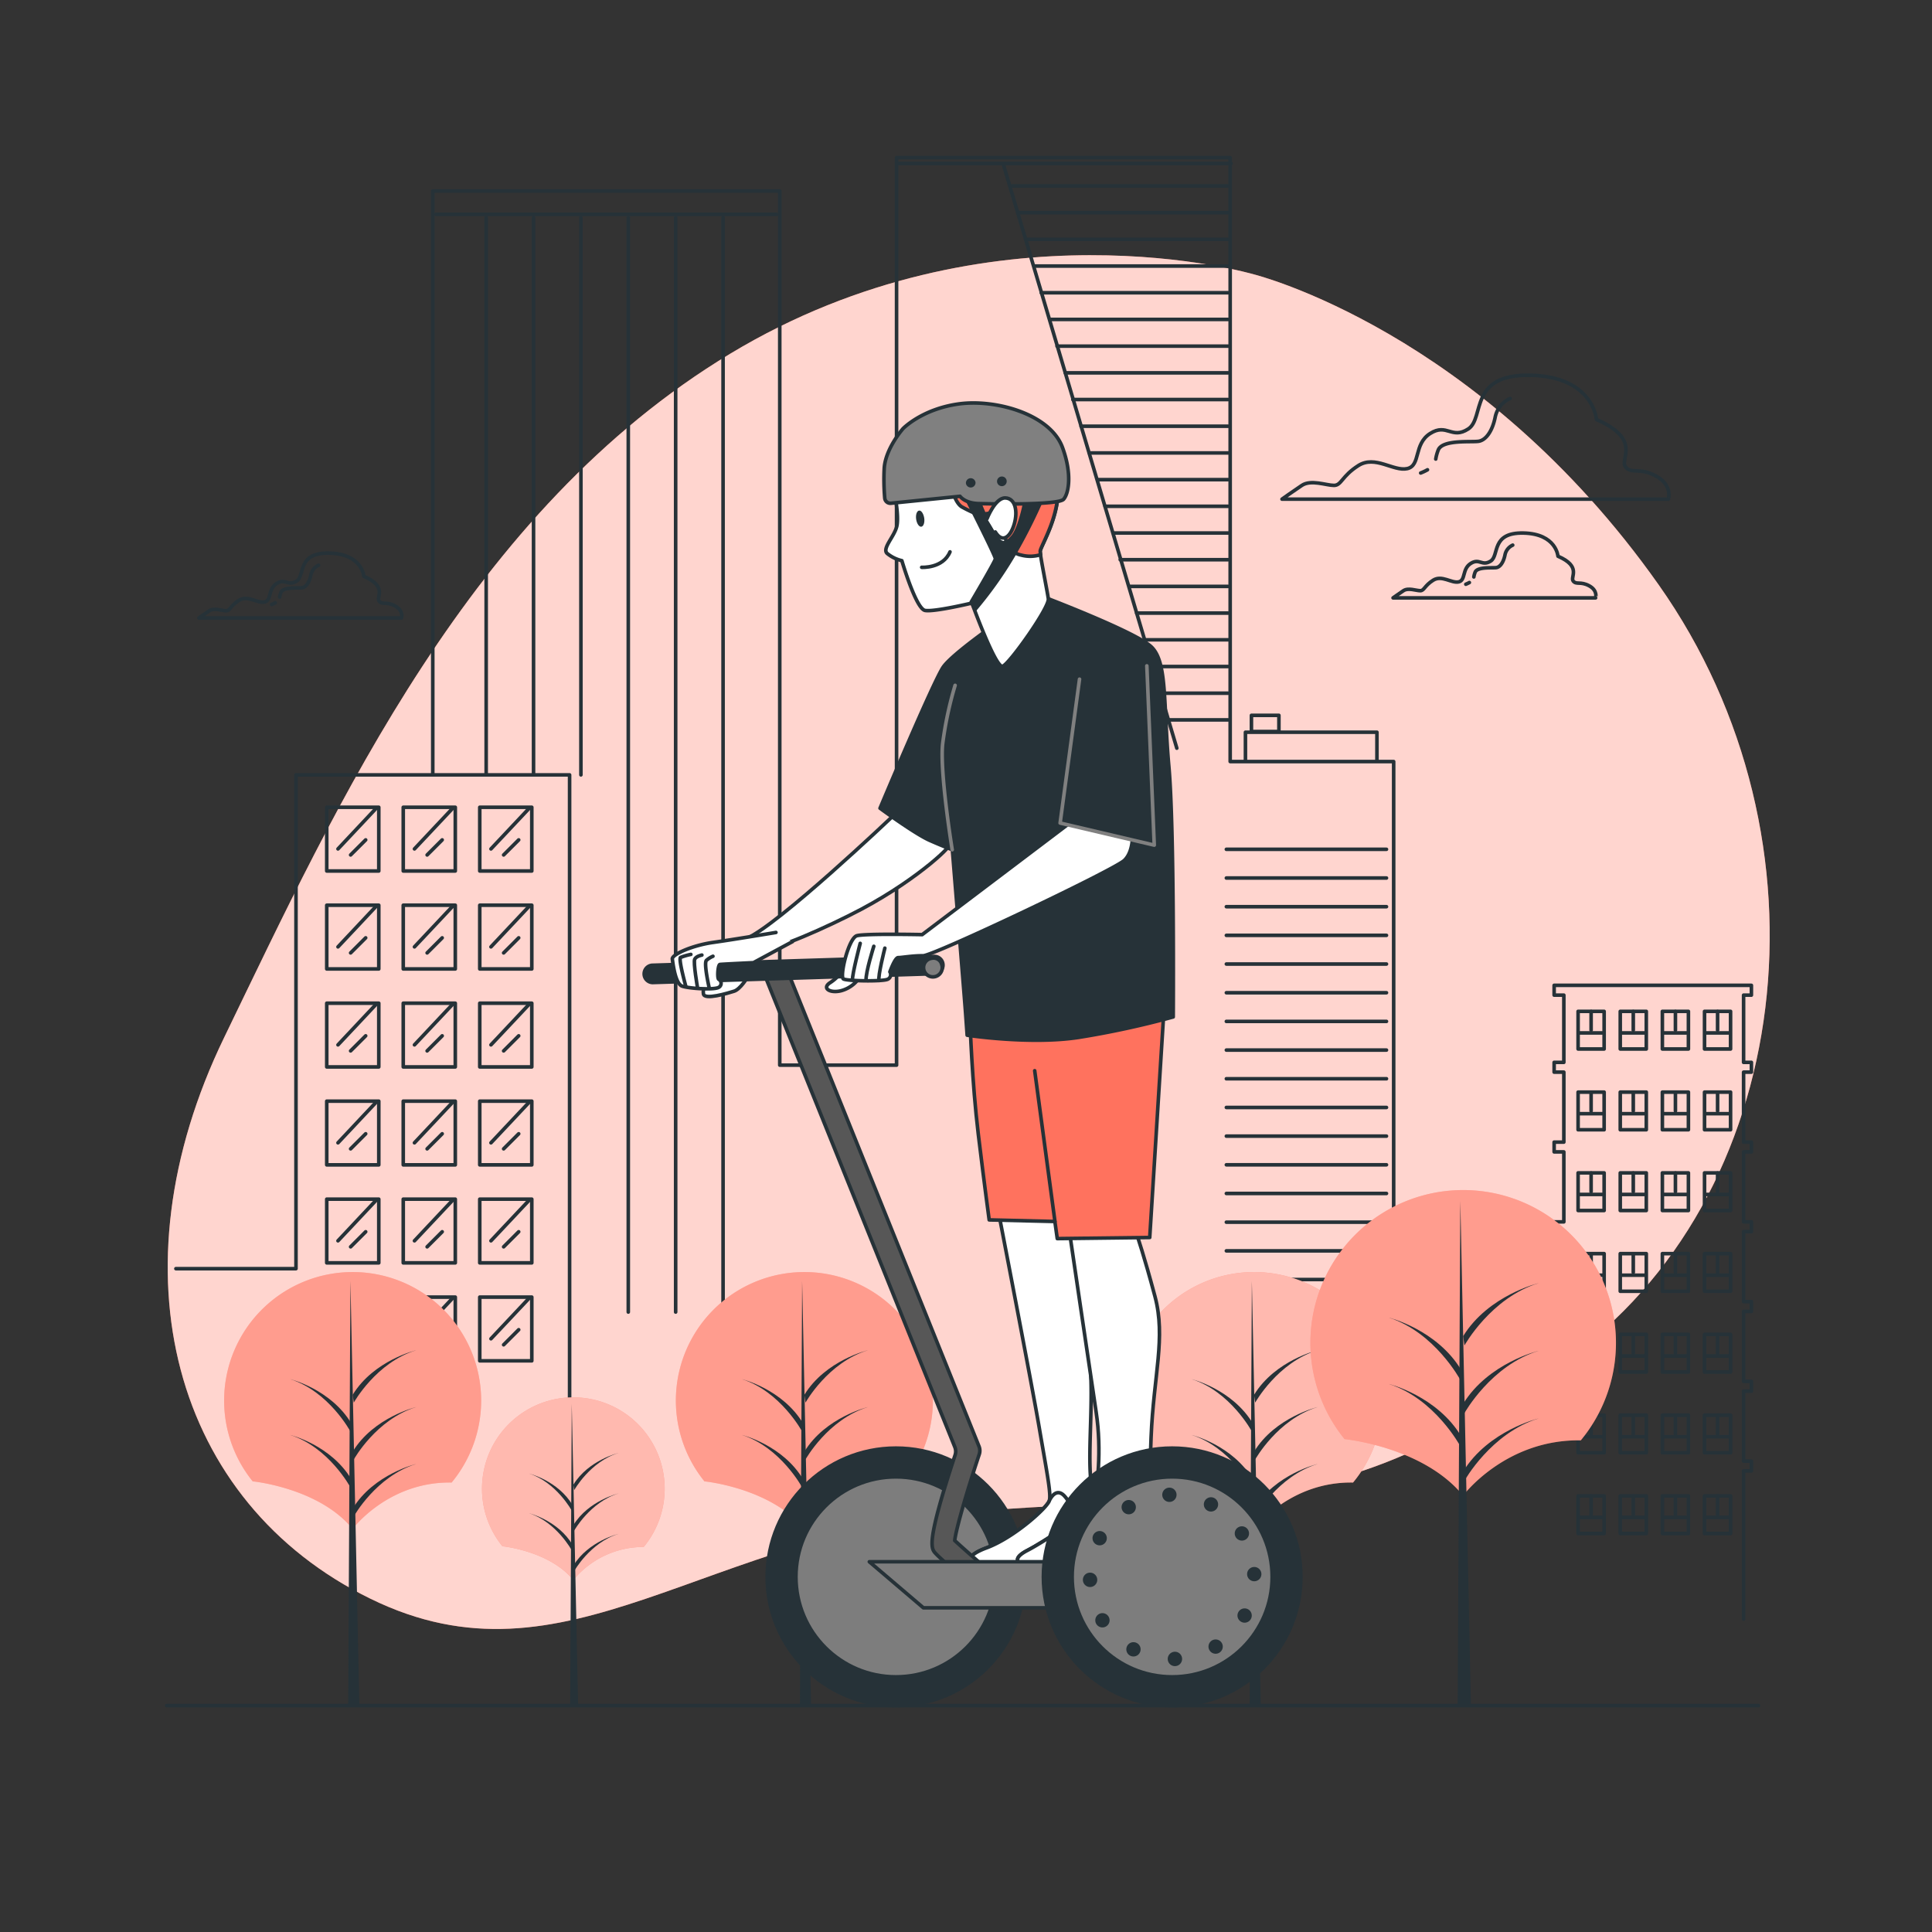 <svg xmlns="http://www.w3.org/2000/svg" viewBox="0 0 500 500"><rect x="0" y="0" width="500" height="500" fill="#333333" stroke="none"/><g id="freepik--background-simple--inject-96"><path d="M324.47,71S256.32,50.94,189,91.53,87.42,207.8,58,268.53,44.86,388.75,95.86,413.74,181.93,396.48,253.74,391s91.06,3.45,150.89-38.6,71.22-135,24.67-201S324.47,71,324.47,71Z" style="fill:#FF725E"></path><path d="M324.47,71S256.32,50.94,189,91.53,87.42,207.8,58,268.53,44.86,388.75,95.86,413.74,181.93,396.48,253.74,391s91.06,3.45,150.89-38.6,71.22-135,24.67-201S324.47,71,324.47,71Z" style="fill:#fff;opacity:0.7"></path></g><g id="freepik--Floor--inject-96"><line x1="455.09" y1="441.41" x2="43.14" y2="441.41" style="fill:none;stroke:#263238;stroke-linecap:round;stroke-linejoin:round;stroke-width:0.928px"></line></g><g id="freepik--Clouds--inject-96"><path d="M428.58,123.2c-4.35-2.37-6.32-.39-7.9-2.37s4.34-7.11-7.51-12.25c0,0-.79-11.07-17-11.46S384.32,108.18,380,111s-5.53-1.58-9.88,1.19-2.37,8.3-5.93,9.09-8.3-3.56-12.65-.79-4.34,5.13-6.32,5.13-5.93-1.58-8.3,0-5.14,3.56-5.14,3.56h100S432.93,125.57,428.58,123.2Z" style="fill:none;stroke:#263238;stroke-linecap:round;stroke-linejoin:round;stroke-width:0.928px"></path><path d="M369.43,121.58a13.44,13.44,0,0,1-1.76.83" style="fill:none;stroke:#263238;stroke-linecap:round;stroke-linejoin:round;stroke-width:0.928px"></path><path d="M390.82,103.12a6.75,6.75,0,0,0-3.86,4.82c-.72,3.62-2.41,6-4.34,6.27s-9.16-.48-10.37,2.17a11.15,11.15,0,0,0-.68,2.42" style="fill:none;stroke:#263238;stroke-linecap:round;stroke-linejoin:round;stroke-width:0.928px"></path><path d="M411.29,151.61c-2.28-1.24-3.32-.2-4.15-1.24s2.28-3.73-3.94-6.42c0,0-.41-5.81-8.91-6s-6.21,5.8-8.49,7.25-2.9-.83-5.18.62-1.25,4.35-3.11,4.77-4.35-1.87-6.63-.42-2.28,2.7-3.32,2.7-3.11-.83-4.35,0-2.69,1.86-2.69,1.86h52.42S413.57,152.86,411.29,151.61Z" style="fill:none;stroke:#263238;stroke-linecap:round;stroke-linejoin:round;stroke-width:0.928px"></path><path d="M380.27,150.76a7.32,7.32,0,0,1-.92.44" style="fill:none;stroke:#263238;stroke-linecap:round;stroke-linejoin:round;stroke-width:0.928px"></path><path d="M391.49,141.08a3.53,3.53,0,0,0-2,2.53c-.38,1.9-1.26,3.16-2.27,3.29s-4.81-.25-5.44,1.14a5.59,5.59,0,0,0-.35,1.27" style="fill:none;stroke:#263238;stroke-linecap:round;stroke-linejoin:round;stroke-width:0.928px"></path><path d="M102.25,156.82c-2.28-1.24-3.31-.2-4.14-1.24s2.28-3.73-3.94-6.43c0,0-.41-5.8-8.91-6S79,149,76.76,150.4s-2.9-.83-5.18.62-1.24,4.35-3.11,4.77-4.35-1.87-6.63-.42-2.28,2.7-3.31,2.7-3.11-.83-4.36,0-2.69,1.86-2.69,1.86h52.43S104.53,158.07,102.25,156.82Z" style="fill:none;stroke:#263238;stroke-linecap:round;stroke-linejoin:round;stroke-width:0.928px"></path><path d="M71.24,156a7.53,7.53,0,0,1-.93.44" style="fill:none;stroke:#263238;stroke-linecap:round;stroke-linejoin:round;stroke-width:0.928px"></path><path d="M82.45,146.29a3.53,3.53,0,0,0-2,2.53c-.38,1.9-1.27,3.16-2.28,3.29s-4.8-.25-5.44,1.14a5.59,5.59,0,0,0-.35,1.27" style="fill:none;stroke:#263238;stroke-linecap:round;stroke-linejoin:round;stroke-width:0.928px"></path></g><g id="freepik--Buildings--inject-96"><polyline points="112 200.54 147.41 200.54 147.41 364.6" style="fill:none;stroke:#263238;stroke-linecap:round;stroke-linejoin:round;stroke-width:0.928px"></polyline><rect x="84.56" y="208.92" width="13.47" height="16.49" style="fill:none;stroke:#263238;stroke-linecap:round;stroke-linejoin:round;stroke-width:0.928px"></rect><line x1="97.29" y1="209.25" x2="87.47" y2="219.7" style="fill:none;stroke:#263238;stroke-linecap:round;stroke-linejoin:round;stroke-width:0.928px"></line><line x1="94.64" y1="217.36" x2="90.74" y2="221.26" style="fill:none;stroke:#263238;stroke-linecap:round;stroke-linejoin:round;stroke-width:0.928px"></line><rect x="104.36" y="208.92" width="13.47" height="16.49" style="fill:none;stroke:#263238;stroke-linecap:round;stroke-linejoin:round;stroke-width:0.928px"></rect><line x1="117.09" y1="209.25" x2="107.26" y2="219.7" style="fill:none;stroke:#263238;stroke-linecap:round;stroke-linejoin:round;stroke-width:0.928px"></line><line x1="114.44" y1="217.36" x2="110.54" y2="221.26" style="fill:none;stroke:#263238;stroke-linecap:round;stroke-linejoin:round;stroke-width:0.928px"></line><rect x="124.16" y="208.92" width="13.47" height="16.49" style="fill:none;stroke:#263238;stroke-linecap:round;stroke-linejoin:round;stroke-width:0.928px"></rect><line x1="136.89" y1="209.25" x2="127.06" y2="219.7" style="fill:none;stroke:#263238;stroke-linecap:round;stroke-linejoin:round;stroke-width:0.928px"></line><line x1="134.24" y1="217.36" x2="130.34" y2="221.26" style="fill:none;stroke:#263238;stroke-linecap:round;stroke-linejoin:round;stroke-width:0.928px"></line><rect x="84.56" y="234.27" width="13.47" height="16.49" style="fill:none;stroke:#263238;stroke-linecap:round;stroke-linejoin:round;stroke-width:0.928px"></rect><line x1="97.29" y1="234.6" x2="87.47" y2="245.05" style="fill:none;stroke:#263238;stroke-linecap:round;stroke-linejoin:round;stroke-width:0.928px"></line><line x1="94.64" y1="242.71" x2="90.74" y2="246.61" style="fill:none;stroke:#263238;stroke-linecap:round;stroke-linejoin:round;stroke-width:0.928px"></line><rect x="104.36" y="234.27" width="13.47" height="16.49" style="fill:none;stroke:#263238;stroke-linecap:round;stroke-linejoin:round;stroke-width:0.928px"></rect><line x1="117.09" y1="234.6" x2="107.26" y2="245.05" style="fill:none;stroke:#263238;stroke-linecap:round;stroke-linejoin:round;stroke-width:0.928px"></line><line x1="114.44" y1="242.71" x2="110.54" y2="246.61" style="fill:none;stroke:#263238;stroke-linecap:round;stroke-linejoin:round;stroke-width:0.928px"></line><rect x="124.16" y="234.27" width="13.47" height="16.49" style="fill:none;stroke:#263238;stroke-linecap:round;stroke-linejoin:round;stroke-width:0.928px"></rect><line x1="136.89" y1="234.6" x2="127.06" y2="245.05" style="fill:none;stroke:#263238;stroke-linecap:round;stroke-linejoin:round;stroke-width:0.928px"></line><line x1="134.24" y1="242.71" x2="130.34" y2="246.61" style="fill:none;stroke:#263238;stroke-linecap:round;stroke-linejoin:round;stroke-width:0.928px"></line><rect x="84.56" y="259.63" width="13.47" height="16.49" style="fill:none;stroke:#263238;stroke-linecap:round;stroke-linejoin:round;stroke-width:0.928px"></rect><line x1="97.29" y1="259.96" x2="87.47" y2="270.41" style="fill:none;stroke:#263238;stroke-linecap:round;stroke-linejoin:round;stroke-width:0.928px"></line><line x1="94.64" y1="268.07" x2="90.74" y2="271.97" style="fill:none;stroke:#263238;stroke-linecap:round;stroke-linejoin:round;stroke-width:0.928px"></line><rect x="104.36" y="259.63" width="13.47" height="16.49" style="fill:none;stroke:#263238;stroke-linecap:round;stroke-linejoin:round;stroke-width:0.928px"></rect><line x1="117.09" y1="259.96" x2="107.26" y2="270.41" style="fill:none;stroke:#263238;stroke-linecap:round;stroke-linejoin:round;stroke-width:0.928px"></line><line x1="114.44" y1="268.07" x2="110.54" y2="271.97" style="fill:none;stroke:#263238;stroke-linecap:round;stroke-linejoin:round;stroke-width:0.928px"></line><rect x="124.16" y="259.63" width="13.47" height="16.49" style="fill:none;stroke:#263238;stroke-linecap:round;stroke-linejoin:round;stroke-width:0.928px"></rect><line x1="136.89" y1="259.96" x2="127.06" y2="270.41" style="fill:none;stroke:#263238;stroke-linecap:round;stroke-linejoin:round;stroke-width:0.928px"></line><line x1="134.24" y1="268.07" x2="130.34" y2="271.97" style="fill:none;stroke:#263238;stroke-linecap:round;stroke-linejoin:round;stroke-width:0.928px"></line><rect x="84.56" y="284.98" width="13.47" height="16.49" style="fill:none;stroke:#263238;stroke-linecap:round;stroke-linejoin:round;stroke-width:0.928px"></rect><line x1="97.29" y1="285.31" x2="87.47" y2="295.76" style="fill:none;stroke:#263238;stroke-linecap:round;stroke-linejoin:round;stroke-width:0.928px"></line><line x1="94.64" y1="293.42" x2="90.74" y2="297.32" style="fill:none;stroke:#263238;stroke-linecap:round;stroke-linejoin:round;stroke-width:0.928px"></line><rect x="104.36" y="284.98" width="13.47" height="16.49" style="fill:none;stroke:#263238;stroke-linecap:round;stroke-linejoin:round;stroke-width:0.928px"></rect><line x1="117.09" y1="285.31" x2="107.26" y2="295.76" style="fill:none;stroke:#263238;stroke-linecap:round;stroke-linejoin:round;stroke-width:0.928px"></line><line x1="114.44" y1="293.42" x2="110.54" y2="297.32" style="fill:none;stroke:#263238;stroke-linecap:round;stroke-linejoin:round;stroke-width:0.928px"></line><rect x="124.16" y="284.98" width="13.47" height="16.49" style="fill:none;stroke:#263238;stroke-linecap:round;stroke-linejoin:round;stroke-width:0.928px"></rect><line x1="136.89" y1="285.31" x2="127.06" y2="295.76" style="fill:none;stroke:#263238;stroke-linecap:round;stroke-linejoin:round;stroke-width:0.928px"></line><line x1="134.24" y1="293.42" x2="130.34" y2="297.32" style="fill:none;stroke:#263238;stroke-linecap:round;stroke-linejoin:round;stroke-width:0.928px"></line><rect x="84.56" y="310.34" width="13.47" height="16.49" style="fill:none;stroke:#263238;stroke-linecap:round;stroke-linejoin:round;stroke-width:0.928px"></rect><line x1="97.29" y1="310.67" x2="87.47" y2="321.12" style="fill:none;stroke:#263238;stroke-linecap:round;stroke-linejoin:round;stroke-width:0.928px"></line><line x1="94.64" y1="318.78" x2="90.74" y2="322.68" style="fill:none;stroke:#263238;stroke-linecap:round;stroke-linejoin:round;stroke-width:0.928px"></line><rect x="104.36" y="310.34" width="13.47" height="16.49" style="fill:none;stroke:#263238;stroke-linecap:round;stroke-linejoin:round;stroke-width:0.928px"></rect><line x1="117.09" y1="310.67" x2="107.26" y2="321.12" style="fill:none;stroke:#263238;stroke-linecap:round;stroke-linejoin:round;stroke-width:0.928px"></line><line x1="114.44" y1="318.78" x2="110.54" y2="322.68" style="fill:none;stroke:#263238;stroke-linecap:round;stroke-linejoin:round;stroke-width:0.928px"></line><rect x="124.16" y="310.34" width="13.47" height="16.49" style="fill:none;stroke:#263238;stroke-linecap:round;stroke-linejoin:round;stroke-width:0.928px"></rect><line x1="136.89" y1="310.67" x2="127.06" y2="321.12" style="fill:none;stroke:#263238;stroke-linecap:round;stroke-linejoin:round;stroke-width:0.928px"></line><line x1="134.24" y1="318.78" x2="130.34" y2="322.68" style="fill:none;stroke:#263238;stroke-linecap:round;stroke-linejoin:round;stroke-width:0.928px"></line><rect x="84.56" y="335.69" width="13.47" height="16.49" style="fill:none;stroke:#263238;stroke-linecap:round;stroke-linejoin:round;stroke-width:0.928px"></rect><line x1="97.29" y1="336.02" x2="87.47" y2="346.47" style="fill:none;stroke:#263238;stroke-linecap:round;stroke-linejoin:round;stroke-width:0.928px"></line><line x1="94.64" y1="344.13" x2="90.74" y2="348.03" style="fill:none;stroke:#263238;stroke-linecap:round;stroke-linejoin:round;stroke-width:0.928px"></line><rect x="104.36" y="335.69" width="13.47" height="16.49" style="fill:none;stroke:#263238;stroke-linecap:round;stroke-linejoin:round;stroke-width:0.928px"></rect><line x1="117.09" y1="336.02" x2="107.26" y2="346.47" style="fill:none;stroke:#263238;stroke-linecap:round;stroke-linejoin:round;stroke-width:0.928px"></line><line x1="114.44" y1="344.13" x2="110.54" y2="348.03" style="fill:none;stroke:#263238;stroke-linecap:round;stroke-linejoin:round;stroke-width:0.928px"></line><rect x="124.16" y="335.69" width="13.47" height="16.49" style="fill:none;stroke:#263238;stroke-linecap:round;stroke-linejoin:round;stroke-width:0.928px"></rect><line x1="136.89" y1="336.02" x2="127.06" y2="346.47" style="fill:none;stroke:#263238;stroke-linecap:round;stroke-linejoin:round;stroke-width:0.928px"></line><line x1="134.24" y1="344.13" x2="130.34" y2="348.03" style="fill:none;stroke:#263238;stroke-linecap:round;stroke-linejoin:round;stroke-width:0.928px"></line><line x1="112.87" y1="55.48" x2="200.94" y2="55.48" style="fill:none;stroke:#263238;stroke-linecap:round;stroke-linejoin:round;stroke-width:0.928px"></line><line x1="125.82" y1="56.34" x2="125.82" y2="200.54" style="fill:none;stroke:#263238;stroke-linecap:round;stroke-linejoin:round;stroke-width:0.928px"></line><line x1="138.08" y1="56.34" x2="138.08" y2="200.54" style="fill:none;stroke:#263238;stroke-linecap:round;stroke-linejoin:round;stroke-width:0.928px"></line><line x1="150.34" y1="56.34" x2="150.34" y2="200.54" style="fill:none;stroke:#263238;stroke-linecap:round;stroke-linejoin:round;stroke-width:0.928px"></line><line x1="162.6" y1="56.34" x2="162.6" y2="339.56" style="fill:none;stroke:#263238;stroke-linecap:round;stroke-linejoin:round;stroke-width:0.928px"></line><line x1="174.86" y1="56.34" x2="174.86" y2="339.56" style="fill:none;stroke:#263238;stroke-linecap:round;stroke-linejoin:round;stroke-width:0.928px"></line><line x1="187.13" y1="56.34" x2="187.13" y2="339.56" style="fill:none;stroke:#263238;stroke-linecap:round;stroke-linejoin:round;stroke-width:0.928px"></line><line x1="259.66" y1="42.52" x2="304.56" y2="193.63" style="fill:none;stroke:#263238;stroke-linecap:round;stroke-linejoin:round;stroke-width:0.928px"></line><line x1="232.03" y1="42.31" x2="318.58" y2="42.31" style="fill:none;stroke:#263238;stroke-linecap:round;stroke-linejoin:round;stroke-width:0.928px"></line><line x1="261.85" y1="48.12" x2="317.85" y2="48.12" style="fill:none;stroke:#263238;stroke-linecap:round;stroke-linejoin:round;stroke-width:0.928px"></line><line x1="263.43" y1="55.03" x2="317.85" y2="55.03" style="fill:none;stroke:#263238;stroke-linecap:round;stroke-linejoin:round;stroke-width:0.928px"></line><line x1="265.74" y1="61.94" x2="317.85" y2="61.94" style="fill:none;stroke:#263238;stroke-linecap:round;stroke-linejoin:round;stroke-width:0.928px"></line><line x1="267.87" y1="68.85" x2="317.85" y2="68.85" style="fill:none;stroke:#263238;stroke-linecap:round;stroke-linejoin:round;stroke-width:0.928px"></line><line x1="269.47" y1="75.76" x2="317.85" y2="75.76" style="fill:none;stroke:#263238;stroke-linecap:round;stroke-linejoin:round;stroke-width:0.928px"></line><line x1="271.96" y1="82.67" x2="317.85" y2="82.67" style="fill:none;stroke:#263238;stroke-linecap:round;stroke-linejoin:round;stroke-width:0.928px"></line><line x1="273.56" y1="89.58" x2="317.85" y2="89.58" style="fill:none;stroke:#263238;stroke-linecap:round;stroke-linejoin:round;stroke-width:0.928px"></line><line x1="275.69" y1="96.49" x2="317.85" y2="96.49" style="fill:none;stroke:#263238;stroke-linecap:round;stroke-linejoin:round;stroke-width:0.928px"></line><line x1="277.65" y1="103.4" x2="317.85" y2="103.4" style="fill:none;stroke:#263238;stroke-linecap:round;stroke-linejoin:round;stroke-width:0.928px"></line><line x1="279.78" y1="110.31" x2="317.85" y2="110.31" style="fill:none;stroke:#263238;stroke-linecap:round;stroke-linejoin:round;stroke-width:0.928px"></line><line x1="281.91" y1="117.22" x2="317.85" y2="117.22" style="fill:none;stroke:#263238;stroke-linecap:round;stroke-linejoin:round;stroke-width:0.928px"></line><line x1="284.04" y1="124.13" x2="317.85" y2="124.13" style="fill:none;stroke:#263238;stroke-linecap:round;stroke-linejoin:round;stroke-width:0.928px"></line><line x1="286" y1="131.03" x2="317.85" y2="131.03" style="fill:none;stroke:#263238;stroke-linecap:round;stroke-linejoin:round;stroke-width:0.928px"></line><line x1="288.13" y1="137.94" x2="317.85" y2="137.94" style="fill:none;stroke:#263238;stroke-linecap:round;stroke-linejoin:round;stroke-width:0.928px"></line><line x1="289.91" y1="144.85" x2="317.85" y2="144.85" style="fill:none;stroke:#263238;stroke-linecap:round;stroke-linejoin:round;stroke-width:0.928px"></line><line x1="292.4" y1="151.76" x2="317.85" y2="151.76" style="fill:none;stroke:#263238;stroke-linecap:round;stroke-linejoin:round;stroke-width:0.928px"></line><line x1="294.17" y1="158.67" x2="317.85" y2="158.67" style="fill:none;stroke:#263238;stroke-linecap:round;stroke-linejoin:round;stroke-width:0.928px"></line><line x1="296.31" y1="165.58" x2="317.85" y2="165.58" style="fill:none;stroke:#263238;stroke-linecap:round;stroke-linejoin:round;stroke-width:0.928px"></line><line x1="298.44" y1="172.49" x2="317.85" y2="172.49" style="fill:none;stroke:#263238;stroke-linecap:round;stroke-linejoin:round;stroke-width:0.928px"></line><line x1="300.57" y1="179.4" x2="317.85" y2="179.4" style="fill:none;stroke:#263238;stroke-linecap:round;stroke-linejoin:round;stroke-width:0.928px"></line><line x1="302.53" y1="186.31" x2="317.85" y2="186.31" style="fill:none;stroke:#263238;stroke-linecap:round;stroke-linejoin:round;stroke-width:0.928px"></line><polyline points="451.24 419 451.24 380.67 453.26 380.67 453.26 378.13 451.24 378.13 451.24 360.03 453.26 360.03 453.26 357.49 451.24 357.49 451.24 339.39 453.26 339.39 453.26 336.86 451.24 336.86 451.24 318.75 453.26 318.75 453.26 316.22 451.24 316.22 451.24 298.11 453.26 298.11 453.26 295.58 451.24 295.58 451.24 277.47 453.26 277.47 453.26 274.94 451.24 274.94 451.24 257.54 453.26 257.54 453.26 255 402.21 255 402.21 257.54 404.72 257.54 404.72 274.94 402.21 274.94 402.21 277.47 404.72 277.47 404.72 295.58 402.21 295.58 402.21 298.11 404.72 298.11 404.72 316.22 402.21 316.22 402.21 318.75 404.72 318.75 404.72 335.24 360.68 335.24 360.68 197.09 318.37 197.09 318.37 40.8 232.03 40.8 232.03 275.66 201.8 275.66 201.8 49.43 112 49.43 112 200.54 76.6 200.54 76.6 328.33 45.52 328.33" style="fill:none;stroke:#263238;stroke-linecap:round;stroke-linejoin:round;stroke-width:0.928px"></polyline><rect x="408.41" y="261.74" width="6.74" height="9.74" style="fill:none;stroke:#263238;stroke-linecap:round;stroke-linejoin:round;stroke-width:0.928px"></rect><line x1="408.6" y1="267.32" x2="414.71" y2="267.32" style="fill:none;stroke:#263238;stroke-linecap:round;stroke-linejoin:round;stroke-width:0.928px"></line><line x1="411.78" y1="266.61" x2="411.78" y2="261.78" style="fill:none;stroke:#263238;stroke-linecap:round;stroke-linejoin:round;stroke-width:0.928px"></line><rect x="419.32" y="261.74" width="6.74" height="9.74" style="fill:none;stroke:#263238;stroke-linecap:round;stroke-linejoin:round;stroke-width:0.928px"></rect><line x1="419.51" y1="267.32" x2="425.62" y2="267.32" style="fill:none;stroke:#263238;stroke-linecap:round;stroke-linejoin:round;stroke-width:0.928px"></line><line x1="422.69" y1="266.61" x2="422.69" y2="261.78" style="fill:none;stroke:#263238;stroke-linecap:round;stroke-linejoin:round;stroke-width:0.928px"></line><rect x="430.22" y="261.74" width="6.74" height="9.74" style="fill:none;stroke:#263238;stroke-linecap:round;stroke-linejoin:round;stroke-width:0.928px"></rect><line x1="430.42" y1="267.32" x2="436.53" y2="267.32" style="fill:none;stroke:#263238;stroke-linecap:round;stroke-linejoin:round;stroke-width:0.928px"></line><line x1="433.6" y1="266.61" x2="433.6" y2="261.78" style="fill:none;stroke:#263238;stroke-linecap:round;stroke-linejoin:round;stroke-width:0.928px"></line><rect x="441.13" y="261.74" width="6.74" height="9.74" style="fill:none;stroke:#263238;stroke-linecap:round;stroke-linejoin:round;stroke-width:0.928px"></rect><line x1="441.33" y1="267.32" x2="447.43" y2="267.32" style="fill:none;stroke:#263238;stroke-linecap:round;stroke-linejoin:round;stroke-width:0.928px"></line><line x1="444.51" y1="266.61" x2="444.51" y2="261.78" style="fill:none;stroke:#263238;stroke-linecap:round;stroke-linejoin:round;stroke-width:0.928px"></line><rect x="408.41" y="282.64" width="6.74" height="9.74" style="fill:none;stroke:#263238;stroke-linecap:round;stroke-linejoin:round;stroke-width:0.928px"></rect><line x1="408.6" y1="288.22" x2="414.71" y2="288.22" style="fill:none;stroke:#263238;stroke-linecap:round;stroke-linejoin:round;stroke-width:0.928px"></line><line x1="411.78" y1="287.51" x2="411.78" y2="282.68" style="fill:none;stroke:#263238;stroke-linecap:round;stroke-linejoin:round;stroke-width:0.928px"></line><rect x="419.32" y="282.64" width="6.74" height="9.74" style="fill:none;stroke:#263238;stroke-linecap:round;stroke-linejoin:round;stroke-width:0.928px"></rect><line x1="419.51" y1="288.22" x2="425.62" y2="288.22" style="fill:none;stroke:#263238;stroke-linecap:round;stroke-linejoin:round;stroke-width:0.928px"></line><line x1="422.69" y1="287.51" x2="422.69" y2="282.68" style="fill:none;stroke:#263238;stroke-linecap:round;stroke-linejoin:round;stroke-width:0.928px"></line><rect x="430.22" y="282.64" width="6.74" height="9.74" style="fill:none;stroke:#263238;stroke-linecap:round;stroke-linejoin:round;stroke-width:0.928px"></rect><line x1="430.42" y1="288.22" x2="436.53" y2="288.22" style="fill:none;stroke:#263238;stroke-linecap:round;stroke-linejoin:round;stroke-width:0.928px"></line><line x1="433.6" y1="287.51" x2="433.6" y2="282.68" style="fill:none;stroke:#263238;stroke-linecap:round;stroke-linejoin:round;stroke-width:0.928px"></line><rect x="441.13" y="282.64" width="6.74" height="9.74" style="fill:none;stroke:#263238;stroke-linecap:round;stroke-linejoin:round;stroke-width:0.928px"></rect><line x1="441.33" y1="288.22" x2="447.43" y2="288.22" style="fill:none;stroke:#263238;stroke-linecap:round;stroke-linejoin:round;stroke-width:0.928px"></line><line x1="444.51" y1="287.51" x2="444.51" y2="282.68" style="fill:none;stroke:#263238;stroke-linecap:round;stroke-linejoin:round;stroke-width:0.928px"></line><rect x="408.41" y="303.54" width="6.74" height="9.74" style="fill:none;stroke:#263238;stroke-linecap:round;stroke-linejoin:round;stroke-width:0.928px"></rect><line x1="408.6" y1="309.12" x2="414.71" y2="309.12" style="fill:none;stroke:#263238;stroke-linecap:round;stroke-linejoin:round;stroke-width:0.928px"></line><line x1="411.78" y1="308.41" x2="411.78" y2="303.58" style="fill:none;stroke:#263238;stroke-linecap:round;stroke-linejoin:round;stroke-width:0.928px"></line><rect x="419.32" y="303.54" width="6.74" height="9.74" style="fill:none;stroke:#263238;stroke-linecap:round;stroke-linejoin:round;stroke-width:0.928px"></rect><line x1="419.51" y1="309.12" x2="425.62" y2="309.12" style="fill:none;stroke:#263238;stroke-linecap:round;stroke-linejoin:round;stroke-width:0.928px"></line><line x1="422.69" y1="308.41" x2="422.69" y2="303.58" style="fill:none;stroke:#263238;stroke-linecap:round;stroke-linejoin:round;stroke-width:0.928px"></line><rect x="430.22" y="303.54" width="6.74" height="9.74" style="fill:none;stroke:#263238;stroke-linecap:round;stroke-linejoin:round;stroke-width:0.928px"></rect><line x1="430.42" y1="309.12" x2="436.53" y2="309.12" style="fill:none;stroke:#263238;stroke-linecap:round;stroke-linejoin:round;stroke-width:0.928px"></line><line x1="433.6" y1="308.41" x2="433.6" y2="303.58" style="fill:none;stroke:#263238;stroke-linecap:round;stroke-linejoin:round;stroke-width:0.928px"></line><rect x="441.13" y="303.54" width="6.74" height="9.74" style="fill:none;stroke:#263238;stroke-linecap:round;stroke-linejoin:round;stroke-width:0.928px"></rect><line x1="441.33" y1="309.12" x2="447.43" y2="309.12" style="fill:none;stroke:#263238;stroke-linecap:round;stroke-linejoin:round;stroke-width:0.928px"></line><line x1="444.51" y1="308.41" x2="444.51" y2="303.58" style="fill:none;stroke:#263238;stroke-linecap:round;stroke-linejoin:round;stroke-width:0.928px"></line><rect x="408.41" y="324.44" width="6.74" height="9.74" style="fill:none;stroke:#263238;stroke-linecap:round;stroke-linejoin:round;stroke-width:0.928px"></rect><line x1="408.6" y1="330.02" x2="414.71" y2="330.02" style="fill:none;stroke:#263238;stroke-linecap:round;stroke-linejoin:round;stroke-width:0.928px"></line><line x1="411.78" y1="329.31" x2="411.78" y2="324.48" style="fill:none;stroke:#263238;stroke-linecap:round;stroke-linejoin:round;stroke-width:0.928px"></line><rect x="419.32" y="324.44" width="6.74" height="9.74" style="fill:none;stroke:#263238;stroke-linecap:round;stroke-linejoin:round;stroke-width:0.928px"></rect><line x1="419.51" y1="330.02" x2="425.62" y2="330.02" style="fill:none;stroke:#263238;stroke-linecap:round;stroke-linejoin:round;stroke-width:0.928px"></line><line x1="422.69" y1="329.31" x2="422.69" y2="324.48" style="fill:none;stroke:#263238;stroke-linecap:round;stroke-linejoin:round;stroke-width:0.928px"></line><rect x="430.22" y="324.44" width="6.74" height="9.74" style="fill:none;stroke:#263238;stroke-linecap:round;stroke-linejoin:round;stroke-width:0.928px"></rect><line x1="430.42" y1="330.02" x2="436.53" y2="330.02" style="fill:none;stroke:#263238;stroke-linecap:round;stroke-linejoin:round;stroke-width:0.928px"></line><line x1="433.6" y1="329.31" x2="433.6" y2="324.48" style="fill:none;stroke:#263238;stroke-linecap:round;stroke-linejoin:round;stroke-width:0.928px"></line><rect x="441.13" y="324.44" width="6.74" height="9.74" style="fill:none;stroke:#263238;stroke-linecap:round;stroke-linejoin:round;stroke-width:0.928px"></rect><line x1="441.33" y1="330.02" x2="447.43" y2="330.02" style="fill:none;stroke:#263238;stroke-linecap:round;stroke-linejoin:round;stroke-width:0.928px"></line><line x1="444.51" y1="329.31" x2="444.51" y2="324.48" style="fill:none;stroke:#263238;stroke-linecap:round;stroke-linejoin:round;stroke-width:0.928px"></line><rect x="408.41" y="345.34" width="6.74" height="9.74" style="fill:none;stroke:#263238;stroke-linecap:round;stroke-linejoin:round;stroke-width:0.928px"></rect><line x1="408.6" y1="350.92" x2="414.71" y2="350.92" style="fill:none;stroke:#263238;stroke-linecap:round;stroke-linejoin:round;stroke-width:0.928px"></line><line x1="411.78" y1="350.21" x2="411.78" y2="345.38" style="fill:none;stroke:#263238;stroke-linecap:round;stroke-linejoin:round;stroke-width:0.928px"></line><rect x="419.32" y="345.34" width="6.74" height="9.74" style="fill:none;stroke:#263238;stroke-linecap:round;stroke-linejoin:round;stroke-width:0.928px"></rect><line x1="419.51" y1="350.92" x2="425.62" y2="350.92" style="fill:none;stroke:#263238;stroke-linecap:round;stroke-linejoin:round;stroke-width:0.928px"></line><line x1="422.69" y1="350.21" x2="422.69" y2="345.38" style="fill:none;stroke:#263238;stroke-linecap:round;stroke-linejoin:round;stroke-width:0.928px"></line><rect x="430.22" y="345.34" width="6.74" height="9.74" style="fill:none;stroke:#263238;stroke-linecap:round;stroke-linejoin:round;stroke-width:0.928px"></rect><line x1="430.42" y1="350.92" x2="436.53" y2="350.92" style="fill:none;stroke:#263238;stroke-linecap:round;stroke-linejoin:round;stroke-width:0.928px"></line><line x1="433.6" y1="350.21" x2="433.6" y2="345.38" style="fill:none;stroke:#263238;stroke-linecap:round;stroke-linejoin:round;stroke-width:0.928px"></line><rect x="441.13" y="345.34" width="6.74" height="9.74" style="fill:none;stroke:#263238;stroke-linecap:round;stroke-linejoin:round;stroke-width:0.928px"></rect><line x1="441.33" y1="350.92" x2="447.43" y2="350.92" style="fill:none;stroke:#263238;stroke-linecap:round;stroke-linejoin:round;stroke-width:0.928px"></line><line x1="444.51" y1="350.21" x2="444.51" y2="345.38" style="fill:none;stroke:#263238;stroke-linecap:round;stroke-linejoin:round;stroke-width:0.928px"></line><rect x="408.41" y="366.24" width="6.74" height="9.74" style="fill:none;stroke:#263238;stroke-linecap:round;stroke-linejoin:round;stroke-width:0.928px"></rect><line x1="408.6" y1="371.82" x2="414.71" y2="371.82" style="fill:none;stroke:#263238;stroke-linecap:round;stroke-linejoin:round;stroke-width:0.928px"></line><line x1="411.78" y1="371.11" x2="411.78" y2="366.27" style="fill:none;stroke:#263238;stroke-linecap:round;stroke-linejoin:round;stroke-width:0.928px"></line><rect x="419.32" y="366.24" width="6.74" height="9.74" style="fill:none;stroke:#263238;stroke-linecap:round;stroke-linejoin:round;stroke-width:0.928px"></rect><line x1="419.51" y1="371.82" x2="425.62" y2="371.82" style="fill:none;stroke:#263238;stroke-linecap:round;stroke-linejoin:round;stroke-width:0.928px"></line><line x1="422.69" y1="371.11" x2="422.69" y2="366.27" style="fill:none;stroke:#263238;stroke-linecap:round;stroke-linejoin:round;stroke-width:0.928px"></line><rect x="430.22" y="366.24" width="6.74" height="9.74" style="fill:none;stroke:#263238;stroke-linecap:round;stroke-linejoin:round;stroke-width:0.928px"></rect><line x1="430.42" y1="371.82" x2="436.53" y2="371.82" style="fill:none;stroke:#263238;stroke-linecap:round;stroke-linejoin:round;stroke-width:0.928px"></line><line x1="433.6" y1="371.11" x2="433.6" y2="366.27" style="fill:none;stroke:#263238;stroke-linecap:round;stroke-linejoin:round;stroke-width:0.928px"></line><rect x="441.13" y="366.24" width="6.74" height="9.74" style="fill:none;stroke:#263238;stroke-linecap:round;stroke-linejoin:round;stroke-width:0.928px"></rect><line x1="441.33" y1="371.82" x2="447.43" y2="371.82" style="fill:none;stroke:#263238;stroke-linecap:round;stroke-linejoin:round;stroke-width:0.928px"></line><line x1="444.51" y1="371.11" x2="444.51" y2="366.27" style="fill:none;stroke:#263238;stroke-linecap:round;stroke-linejoin:round;stroke-width:0.928px"></line><rect x="408.41" y="387.14" width="6.74" height="9.74" style="fill:none;stroke:#263238;stroke-linecap:round;stroke-linejoin:round;stroke-width:0.928px"></rect><line x1="408.6" y1="392.71" x2="414.71" y2="392.71" style="fill:none;stroke:#263238;stroke-linecap:round;stroke-linejoin:round;stroke-width:0.928px"></line><line x1="411.78" y1="392.01" x2="411.78" y2="387.17" style="fill:none;stroke:#263238;stroke-linecap:round;stroke-linejoin:round;stroke-width:0.928px"></line><rect x="419.32" y="387.14" width="6.74" height="9.74" style="fill:none;stroke:#263238;stroke-linecap:round;stroke-linejoin:round;stroke-width:0.928px"></rect><line x1="419.51" y1="392.71" x2="425.62" y2="392.71" style="fill:none;stroke:#263238;stroke-linecap:round;stroke-linejoin:round;stroke-width:0.928px"></line><line x1="422.69" y1="392.01" x2="422.69" y2="387.17" style="fill:none;stroke:#263238;stroke-linecap:round;stroke-linejoin:round;stroke-width:0.928px"></line><rect x="430.22" y="387.14" width="6.74" height="9.74" style="fill:none;stroke:#263238;stroke-linecap:round;stroke-linejoin:round;stroke-width:0.928px"></rect><line x1="430.42" y1="392.71" x2="436.53" y2="392.71" style="fill:none;stroke:#263238;stroke-linecap:round;stroke-linejoin:round;stroke-width:0.928px"></line><line x1="433.6" y1="392.01" x2="433.6" y2="387.17" style="fill:none;stroke:#263238;stroke-linecap:round;stroke-linejoin:round;stroke-width:0.928px"></line><rect x="441.13" y="387.14" width="6.74" height="9.74" style="fill:none;stroke:#263238;stroke-linecap:round;stroke-linejoin:round;stroke-width:0.928px"></rect><line x1="441.33" y1="392.71" x2="447.43" y2="392.71" style="fill:none;stroke:#263238;stroke-linecap:round;stroke-linejoin:round;stroke-width:0.928px"></line><line x1="444.51" y1="392.01" x2="444.51" y2="387.17" style="fill:none;stroke:#263238;stroke-linecap:round;stroke-linejoin:round;stroke-width:0.928px"></line><line x1="358.82" y1="219.8" x2="317.38" y2="219.8" style="fill:none;stroke:#263238;stroke-linecap:round;stroke-linejoin:round;stroke-width:0.928px"></line><line x1="358.82" y1="227.23" x2="317.38" y2="227.23" style="fill:none;stroke:#263238;stroke-linecap:round;stroke-linejoin:round;stroke-width:0.928px"></line><line x1="358.82" y1="234.65" x2="317.38" y2="234.65" style="fill:none;stroke:#263238;stroke-linecap:round;stroke-linejoin:round;stroke-width:0.928px"></line><line x1="358.82" y1="242.07" x2="317.38" y2="242.07" style="fill:none;stroke:#263238;stroke-linecap:round;stroke-linejoin:round;stroke-width:0.928px"></line><line x1="358.82" y1="249.49" x2="317.38" y2="249.49" style="fill:none;stroke:#263238;stroke-linecap:round;stroke-linejoin:round;stroke-width:0.928px"></line><line x1="358.82" y1="256.92" x2="317.38" y2="256.92" style="fill:none;stroke:#263238;stroke-linecap:round;stroke-linejoin:round;stroke-width:0.928px"></line><line x1="358.82" y1="264.34" x2="317.38" y2="264.34" style="fill:none;stroke:#263238;stroke-linecap:round;stroke-linejoin:round;stroke-width:0.928px"></line><line x1="358.82" y1="271.76" x2="317.38" y2="271.76" style="fill:none;stroke:#263238;stroke-linecap:round;stroke-linejoin:round;stroke-width:0.928px"></line><line x1="358.82" y1="279.18" x2="317.38" y2="279.18" style="fill:none;stroke:#263238;stroke-linecap:round;stroke-linejoin:round;stroke-width:0.928px"></line><line x1="358.82" y1="286.61" x2="317.38" y2="286.61" style="fill:none;stroke:#263238;stroke-linecap:round;stroke-linejoin:round;stroke-width:0.928px"></line><line x1="358.82" y1="294.03" x2="317.38" y2="294.03" style="fill:none;stroke:#263238;stroke-linecap:round;stroke-linejoin:round;stroke-width:0.928px"></line><line x1="358.82" y1="301.45" x2="317.38" y2="301.45" style="fill:none;stroke:#263238;stroke-linecap:round;stroke-linejoin:round;stroke-width:0.928px"></line><line x1="358.82" y1="308.87" x2="317.38" y2="308.87" style="fill:none;stroke:#263238;stroke-linecap:round;stroke-linejoin:round;stroke-width:0.928px"></line><line x1="358.82" y1="316.3" x2="317.38" y2="316.3" style="fill:none;stroke:#263238;stroke-linecap:round;stroke-linejoin:round;stroke-width:0.928px"></line><line x1="358.82" y1="323.72" x2="317.38" y2="323.72" style="fill:none;stroke:#263238;stroke-linecap:round;stroke-linejoin:round;stroke-width:0.928px"></line><line x1="358.82" y1="331.14" x2="317.38" y2="331.14" style="fill:none;stroke:#263238;stroke-linecap:round;stroke-linejoin:round;stroke-width:0.928px"></line><line x1="358.82" y1="338.56" x2="317.38" y2="338.56" style="fill:none;stroke:#263238;stroke-linecap:round;stroke-linejoin:round;stroke-width:0.928px"></line><polyline points="322.32 196.92 322.32 189.5 356.35 189.5 356.35 196.71" style="fill:none;stroke:#263238;stroke-linecap:round;stroke-linejoin:round;stroke-width:0.928px"></polyline><rect x="323.87" y="185.13" width="7.11" height="4.19" style="fill:none;stroke:#263238;stroke-linecap:round;stroke-linejoin:round;stroke-width:0.928px"></rect></g><g id="freepik--Trees--inject-96"><path d="M298.75,383.38s17.12,1.69,25.79,12.3c0,0,9.17-12.29,25.63-12a33.26,33.26,0,1,0-51.42-.23Z" style="fill:#FF725E"></path><path d="M298.75,383.38s17.12,1.69,25.79,12.3c0,0,9.17-12.29,25.63-12a33.26,33.26,0,1,0-51.42-.23Z" style="fill:#fff;opacity:0.5"></path><polygon points="323.98 331.5 323.4 441.41 326.29 441.41 323.98 331.5" style="fill:#263238"></polygon><path d="M324.84,392.45s5.78-10.4,16.18-13.58c0,0-11,2.6-16.47,11.56Z" style="fill:#263238"></path><path d="M324.84,363s5.78-10.4,16.18-13.57c0,0-11,2.6-16.47,11.55Z" style="fill:#263238"></path><path d="M324.84,377.72s5.78-10.4,16.18-13.58c0,0-11,2.6-16.47,11.55Z" style="fill:#263238"></path><path d="M324,370.49s-5.58-10.4-15.61-13.57c0,0,10.59,2.6,15.89,11.55Z" style="fill:#263238"></path><path d="M324,384.94s-5.58-10.4-15.61-13.58c0,0,10.59,2.6,15.89,11.56Z" style="fill:#263238"></path><path d="M130.05,400.17s12.16,1.2,18.33,8.74a23.52,23.52,0,0,1,18.21-8.56,23.64,23.64,0,1,0-36.55-.16Z" style="fill:#FF725E"></path><path d="M130.05,400.17s12.16,1.2,18.33,8.74a23.52,23.52,0,0,1,18.21-8.56,23.64,23.64,0,1,0-36.55-.16Z" style="fill:#fff;opacity:0.5"></path><polygon points="147.97 363.29 147.56 441.41 149.62 441.41 147.97 363.29" style="fill:#263238"></polygon><path d="M148.59,406.61s4.11-7.39,11.5-9.65c0,0-7.8,1.85-11.7,8.21Z" style="fill:#263238"></path><path d="M148.59,385.67s4.11-7.39,11.5-9.65c0,0-7.8,1.85-11.7,8.21Z" style="fill:#263238"></path><path d="M148.59,396.14s4.11-7.39,11.5-9.65c0,0-7.8,1.85-11.7,8.21Z" style="fill:#263238"></path><path d="M148,391s-4-7.39-11.09-9.65c0,0,7.53,1.85,11.29,8.21Z" style="fill:#263238"></path><path d="M148,401.27s-4-7.39-11.09-9.65c0,0,7.53,1.85,11.29,8.22Z" style="fill:#263238"></path><path d="M348,372.44s20.34,2,30.65,14.62c0,0,10.89-14.6,30.46-14.3a39.54,39.54,0,1,0-61.11-.28Z" style="fill:#FF725E"></path><path d="M348,372.44s20.34,2,30.65,14.62c0,0,10.89-14.6,30.46-14.3a39.54,39.54,0,1,0-61.11-.28Z" style="fill:#fff;opacity:0.3"></path><polygon points="377.93 310.78 377.24 441.41 380.68 441.41 377.93 310.78" style="fill:#263238"></polygon><path d="M379,383.22s6.86-12.36,19.22-16.14c0,0-13,3.09-19.56,13.74Z" style="fill:#263238"></path><path d="M379,348.2s6.86-12.36,19.22-16.13c0,0-13,3.09-19.56,13.73Z" style="fill:#263238"></path><path d="M379,365.71s6.86-12.36,19.22-16.13c0,0-13,3.09-19.56,13.73Z" style="fill:#263238"></path><path d="M377.94,357.13s-6.62-12.36-18.55-16.14c0,0,12.59,3.09,18.88,13.74Z" style="fill:#263238"></path><path d="M377.94,374.29s-6.62-12.36-18.55-16.13c0,0,12.59,3.09,18.88,13.73Z" style="fill:#263238"></path><path d="M182.37,383.38s17.12,1.69,25.79,12.3c0,0,9.16-12.29,25.63-12a33.26,33.26,0,1,0-51.42-.23Z" style="fill:#FF725E"></path><path d="M182.37,383.38s17.12,1.69,25.79,12.3c0,0,9.16-12.29,25.63-12a33.26,33.26,0,1,0-51.42-.23Z" style="fill:#fff;opacity:0.3"></path><polygon points="207.59 331.5 207.02 441.41 209.91 441.41 207.59 331.5" style="fill:#263238"></polygon><path d="M208.46,392.45s5.78-10.4,16.18-13.58c0,0-11,2.6-16.47,11.56Z" style="fill:#263238"></path><path d="M208.46,363s5.78-10.4,16.18-13.57c0,0-11,2.6-16.47,11.55Z" style="fill:#263238"></path><path d="M208.46,377.72s5.78-10.4,16.18-13.58c0,0-11,2.6-16.47,11.55Z" style="fill:#263238"></path><path d="M207.6,370.49S202,360.09,192,356.92c0,0,10.6,2.6,15.89,11.55Z" style="fill:#263238"></path><path d="M207.6,384.94S202,374.54,192,371.36c0,0,10.6,2.6,15.89,11.56Z" style="fill:#263238"></path><path d="M65.47,383.38s17.11,1.69,25.79,12.3c0,0,9.16-12.29,25.62-12a33.26,33.26,0,1,0-51.42-.23Z" style="fill:#FF725E"></path><path d="M65.47,383.38s17.11,1.69,25.79,12.3c0,0,9.16-12.29,25.62-12a33.26,33.26,0,1,0-51.42-.23Z" style="fill:#fff;opacity:0.3"></path><polygon points="90.69 331.5 90.11 441.41 93 441.41 90.69 331.5" style="fill:#263238"></polygon><path d="M91.56,392.45s5.77-10.4,16.17-13.58c0,0-11,2.6-16.46,11.56Z" style="fill:#263238"></path><path d="M91.56,363s5.77-10.4,16.17-13.57c0,0-11,2.6-16.46,11.55Z" style="fill:#263238"></path><path d="M91.56,377.72s5.77-10.4,16.17-13.58c0,0-11,2.6-16.46,11.55Z" style="fill:#263238"></path><path d="M90.7,370.49s-5.57-10.4-15.61-13.57c0,0,10.59,2.6,15.89,11.55Z" style="fill:#263238"></path><path d="M90.7,384.94s-5.57-10.4-15.61-13.58c0,0,10.59,2.6,15.89,11.56Z" style="fill:#263238"></path></g><g id="freepik--Character--inject-96"><path d="M231,211.28s-29.78,28.31-37.91,31.65c-2.66,1.1,2.19,2.13,4.66,2.63S214.08,240,223,235.26c15.3-8.16,24.74-17.65,22.17-16.43Z" style="fill:#fff;stroke:#263238;stroke-linecap:round;stroke-linejoin:round;stroke-width:0.928px"></path><circle cx="231.87" cy="408.09" r="33.32" style="fill:#263238;stroke:#263238;stroke-linecap:round;stroke-linejoin:round;stroke-width:0.928px"></circle><circle cx="231.87" cy="408.09" r="25.88" style="fill:#7d7d7d;stroke:#263238;stroke-linecap:round;stroke-linejoin:round;stroke-width:0.928px"></circle><path d="M258.28,313s8.66,44.73,10.67,56.46,3.1,17.12,2.63,18.88-9.09,9.57-16.25,12.23-4.41,5.08.63,5.42a141.86,141.86,0,0,0,16.32,0c3.06-.26,10.75,2.83,11.06-4.41s-.35-11.09-1.07-18.86.72-20.27-.19-30.05-3.74-25.37-4.56-30.15-1.33-7.72-1.33-7.72Z" style="fill:#fff;stroke:#263238;stroke-linecap:round;stroke-linejoin:round;stroke-width:0.928px"></path><path d="M283.34,401.59a73.87,73.87,0,0,0-.14-9.09h-5.31a9.49,9.49,0,0,0-2.49-5.42c-2.26-2.31-3.82,1.27-3.82,1.27-.48,1.77-9.09,9.57-16.25,12.23s-4.41,5.08.63,5.42a141.86,141.86,0,0,0,16.32,0C275.34,405.74,283,408.83,283.34,401.59Z" style="fill:#fff;stroke:#263238;stroke-linecap:round;stroke-linejoin:round;stroke-width:0.928px"></path><path d="M255.08,412.43a2.93,2.93,0,0,1-2.07-.7c-1.58-1.36-9.53-8.2-10.93-9.76-1.13-1.27-2.4-2.69,5.11-25.43a3,3,0,0,0-.06-2l-48.75-121a2.94,2.94,0,1,1,5.45-2.19l49.55,123a3,3,0,0,1,.06,2h0c-2.92,8.72-6,19.18-6.36,22.33,1.77,1.67,6.38,5.7,9.64,8.5a3,3,0,0,1,.54,4.09A2.91,2.91,0,0,1,255.08,412.43Z" style="fill:#575757;stroke:#263238;stroke-linecap:round;stroke-linejoin:round;stroke-width:0.928px"></path><path d="M276.87,319.43s5.27,35.81,6.81,46,.23,20-.57,22.88S270,399.14,265.94,401.22s-3.17,3.71,1.24,4.11,26.18.38,28.59-.14,2.51-1.94,2.13-4.41-.66-12.6,0-28.77,3.86-25.82,1-36.52-4.51-15.4-4.51-15.4Z" style="fill:#fff;stroke:#263238;stroke-linecap:round;stroke-linejoin:round;stroke-width:0.928px"></path><path d="M295.77,405.19c2.41-.52,2.51-1.94,2.13-4.41a80,80,0,0,1-.38-8.48,67,67,0,0,1-7.31-.23c-.51-.27-1.5-2.68-2.95-5.06-1-1.65-2.79-1-3.78-.4-.13.7-.26,1.28-.37,1.7-.81,2.88-13.13,10.83-17.17,12.91s-3.17,3.71,1.24,4.11S293.36,405.71,295.77,405.19Z" style="fill:#fff;stroke:#263238;stroke-linecap:round;stroke-linejoin:round;stroke-width:0.928px"></path><polygon points="287.71 416.1 238.97 416.1 224.98 404.18 284.87 404.18 287.71 416.1" style="fill:#7d7d7d;stroke:#263238;stroke-linecap:round;stroke-linejoin:round;stroke-width:0.928px"></polygon><circle cx="303.35" cy="408.09" r="33.32" style="fill:#263238;stroke:#263238;stroke-linecap:round;stroke-linejoin:round;stroke-width:0.928px"></circle><circle cx="303.35" cy="408.09" r="25.88" style="fill:#7d7d7d;stroke:#263238;stroke-linecap:round;stroke-linejoin:round;stroke-width:0.928px"></circle><path d="M251.05,264.52s.49,15.44,2.13,29S256,315.71,256,315.71l17,.41.62,4.43,23.93-.29,3.8-60.88Z" style="fill:#FF725E;stroke:#263238;stroke-linecap:round;stroke-linejoin:round;stroke-width:0.928px"></path><line x1="273.02" y1="316.12" x2="267.78" y2="277.1" style="fill:#fff;stroke:#263238;stroke-linecap:round;stroke-linejoin:round;stroke-width:0.928px"></line><path d="M258.14,161.15s-11.56,8-14,11.43-16.39,36.59-16.39,36.59,9,6.62,12.88,8.33,5.84,2.41,5.84,2.41,3.11,37.92,3.4,42l.43,6s16.28,2.49,28.84.57a229.81,229.81,0,0,0,24.49-5.3s.34-48.41-1.13-64.84-.32-27.17-4.68-31.07-27.61-12.73-27.61-12.73Z" style="fill:#263238;stroke:#263238;stroke-linecap:round;stroke-linejoin:round;stroke-width:0.928px"></path><path d="M246.43,219.91s-3.27-20.12-2.47-27.42a94.25,94.25,0,0,1,3.22-15.12" style="fill:none;stroke:gray;stroke-linecap:round;stroke-linejoin:round;stroke-width:0.928px"></path><path d="M231.48,127.51s1.2,5.85.64,8.56-3.88,5.81-2.56,7.13a9.33,9.33,0,0,0,3.84,1.9s3.64,12.45,6,12.88,12.14-1.91,12.14-1.91,6.16,17,7.95,16.36,12.13-15.25,11.82-17.46-2.14-11.17-2.12-12.3,5.57-9.81,4.48-17.55-12.83-13.6-21.47-13.51S231.59,117.72,231.48,127.51Z" style="fill:#fff;stroke:#263238;stroke-linecap:round;stroke-linejoin:round;stroke-width:0.928px"></path><path d="M238.53,146.82s5.5.35,7.33-4" style="fill:none;stroke:#263238;stroke-linecap:round;stroke-linejoin:round;stroke-width:0.928px"></path><path d="M239.19,134.08c.16,1.15-.17,2.15-.75,2.23s-1.17-.78-1.34-1.93.17-2.15.75-2.24S239,132.93,239.19,134.08Z" style="fill:#263238"></path><path d="M273.63,125.12c-1.1-7.74-12.83-13.6-21.47-13.51a24.92,24.92,0,0,0-8,1.54,8.31,8.31,0,0,0-.21,1.23c-.3,3.35-.33,4.4,0,6s.71,2.51.89,3.79.43,2.46.43,2.46l1.45,1s.72,2.59,2.15,3.52a34.37,34.37,0,0,0,4.57,2.14s2.79-.57,5.18-.83,3.41,2,2.07,4.76.56,5.83,3.61,6.44a9,9,0,0,0,5-.11c-.05-.42-.09-.74-.09-.9C269.18,141.54,274.72,132.86,273.63,125.12Z" style="fill:#FF725E;stroke:#263238;stroke-linecap:round;stroke-linejoin:round;stroke-width:0.928px"></path><path d="M249.36,127.53s8.32,16.39,8.25,17.09-6.25,11.15-6.25,11.15l1,1.94a101.13,101.13,0,0,0,10.78-15.44,139.92,139.92,0,0,0,6.9-13.94l-4.36-.68s-1.38,8.71-3.62,11.29-3.46,2-5.76-2.57a75.84,75.84,0,0,1-3.63-8.45Z" style="fill:#263238;stroke:#263238;stroke-linecap:round;stroke-linejoin:round;stroke-width:0.928px"></path><path d="M233.7,110.93s-4.61,5.21-4.87,10.39a56.57,56.57,0,0,0,.14,7.59,1.47,1.47,0,0,0,1.61,1.33l17.87-1.8s1.24,1.8,4.82,1.89,20.64.44,22-1.13,2.21-6.61-.31-13.42c-3.2-8.65-17.42-12.58-26.93-11.23S233.7,110.93,233.7,110.93Z" style="fill:gray;stroke:#263238;stroke-linecap:round;stroke-linejoin:round;stroke-width:0.928px"></path><path d="M252.47,124.94a1.25,1.25,0,0,1-2.49.13,1.24,1.24,0,0,1,1.17-1.31A1.25,1.25,0,0,1,252.47,124.94Z" style="fill:#263238"></path><path d="M260.53,124.5a1.25,1.25,0,1,1-1.32-1.18A1.24,1.24,0,0,1,260.53,124.5Z" style="fill:#263238"></path><path d="M255.44,134.23s2.1-5.43,4.72-5.36,3.27,3.45,2.34,6.71-3,5.21-4.92,2.09" style="fill:#fff;stroke:#263238;stroke-linecap:round;stroke-linejoin:round;stroke-width:0.928px"></path><path d="M193.43,252.94s-1.82,3.07-3.44,3.58-7.7,2.36-7.94.7.5-1.48,2.08-2.26,3.11-4,3.11-4Z" style="fill:#fff;stroke:#263238;stroke-linecap:round;stroke-linejoin:round;stroke-width:0.928px"></path><path d="M218.47,250.52a11.25,11.25,0,0,1-3.56,3.75c-2.33,1.45-.16,2.84,2.7,2.15a8.31,8.31,0,0,0,5.32-4.27C224,250.45,220.27,248.29,218.47,250.52Z" style="fill:#fff;stroke:#263238;stroke-linecap:round;stroke-linejoin:round;stroke-width:0.928px"></path><path d="M242,252l-.25,0-72.86,2.28a2.24,2.24,0,0,1-.14-4.47l72.86-2.27A2.23,2.23,0,0,1,242,252Z" style="fill:#263238;stroke:#263238;stroke-linecap:round;stroke-linejoin:round;stroke-width:0.928px"></path><path d="M243.73,249.63A2.42,2.42,0,1,1,241.1,248,2.19,2.19,0,0,1,243.73,249.63Z" style="fill:#7d7d7d;stroke:#263238;stroke-linecap:round;stroke-linejoin:round;stroke-width:0.928px"></path><path d="M200.81,241.32s-11,1.84-16.27,2.58S173.83,247,174,248.21s.76,6.38,2.54,7,8,1,9.36.37a1.19,1.19,0,0,0,.12-2.13c-.46-.22-.25-3.77.3-3.85s8.66-.46,8.66-.46l10.1-5.44" style="fill:#fff;stroke:#263238;stroke-linecap:round;stroke-linejoin:round;stroke-width:0.928px"></path><path d="M177.5,255.3s-2-7.17-1.36-7.52a15.3,15.3,0,0,1,2.65-.78" style="fill:none;stroke:#263238;stroke-linecap:round;stroke-linejoin:round;stroke-width:0.928px"></path><path d="M180.52,255.61s-1.15-6.58-.72-7.39,1.85-1.05,1.85-1.05" style="fill:none;stroke:#263238;stroke-linecap:round;stroke-linejoin:round;stroke-width:0.928px"></path><path d="M183.53,255.61s-1.46-6.41-.7-7.08a6.31,6.31,0,0,1,1.68-1.05" style="fill:none;stroke:#263238;stroke-linecap:round;stroke-linejoin:round;stroke-width:0.928px"></path><path d="M277.66,212.39l-39,29.49s-14.72-.31-16.89.28-4.55,10.65-3.48,11.2,10.11.69,11.43.08a1.32,1.32,0,0,0,.58-1.92s1.31-3.71,2.15-3.69,3.74-.52,6.42-.48S288.48,225.1,291,222.64s2.08-7.21,2.09-8.19S277.66,212.39,277.66,212.39Z" style="fill:#fff;stroke:#263238;stroke-linecap:round;stroke-linejoin:round;stroke-width:0.928px"></path><path d="M222.62,244.14s-2.1,8-2,9.45" style="fill:none;stroke:#263238;stroke-linecap:round;stroke-linejoin:round;stroke-width:0.928px"></path><path d="M226.14,244.9s-2.14,6.75-2,8.8" style="fill:none;stroke:#263238;stroke-linecap:round;stroke-linejoin:round;stroke-width:0.928px"></path><path d="M229,245.38s-1.87,7.3-1.5,8.38" style="fill:none;stroke:#263238;stroke-linecap:round;stroke-linejoin:round;stroke-width:0.928px"></path><polyline points="279.38 175.77 274.36 213 298.72 218.72 296.8 172.32" style="fill:#263238;stroke:gray;stroke-linecap:round;stroke-linejoin:round;stroke-width:0.928px"></polyline><path d="M304.49,386.85a1.85,1.85,0,1,1-1.85-1.85A1.85,1.85,0,0,1,304.49,386.85Z" style="fill:#263238"></path><path d="M293.72,389.13a1.85,1.85,0,1,1-2.53-.68A1.85,1.85,0,0,1,293.72,389.13Z" style="fill:#263238"></path><path d="M285.52,396.48a1.85,1.85,0,1,1-2.53.68A1.85,1.85,0,0,1,285.52,396.48Z" style="fill:#263238"></path><path d="M282.11,407a1.86,1.86,0,1,1-1.86,1.86A1.85,1.85,0,0,1,282.11,407Z" style="fill:#263238"></path><path d="M284.38,417.73a1.85,1.85,0,1,1-.67,2.53A1.86,1.86,0,0,1,284.38,417.73Z" style="fill:#263238"></path><path d="M291.74,425.92a1.85,1.85,0,1,1,.68,2.53A1.85,1.85,0,0,1,291.74,425.92Z" style="fill:#263238"></path><path d="M302.21,429.34a1.86,1.86,0,1,1,1.85,1.85A1.85,1.85,0,0,1,302.21,429.34Z" style="fill:#263238"></path><path d="M313,427.06a1.85,1.85,0,1,1,2.53.68A1.85,1.85,0,0,1,313,427.06Z" style="fill:#263238"></path><path d="M321.18,419.7a1.85,1.85,0,1,1,2.53-.68A1.85,1.85,0,0,1,321.18,419.7Z" style="fill:#263238"></path><path d="M324.59,409.23a1.85,1.85,0,1,1,1.86-1.85A1.85,1.85,0,0,1,324.59,409.23Z" style="fill:#263238"></path><path d="M322.32,398.46a1.85,1.85,0,1,1,.68-2.53A1.85,1.85,0,0,1,322.32,398.46Z" style="fill:#263238"></path><path d="M315,390.27a1.85,1.85,0,1,1-.68-2.54A1.85,1.85,0,0,1,315,390.27Z" style="fill:#263238"></path></g></svg>